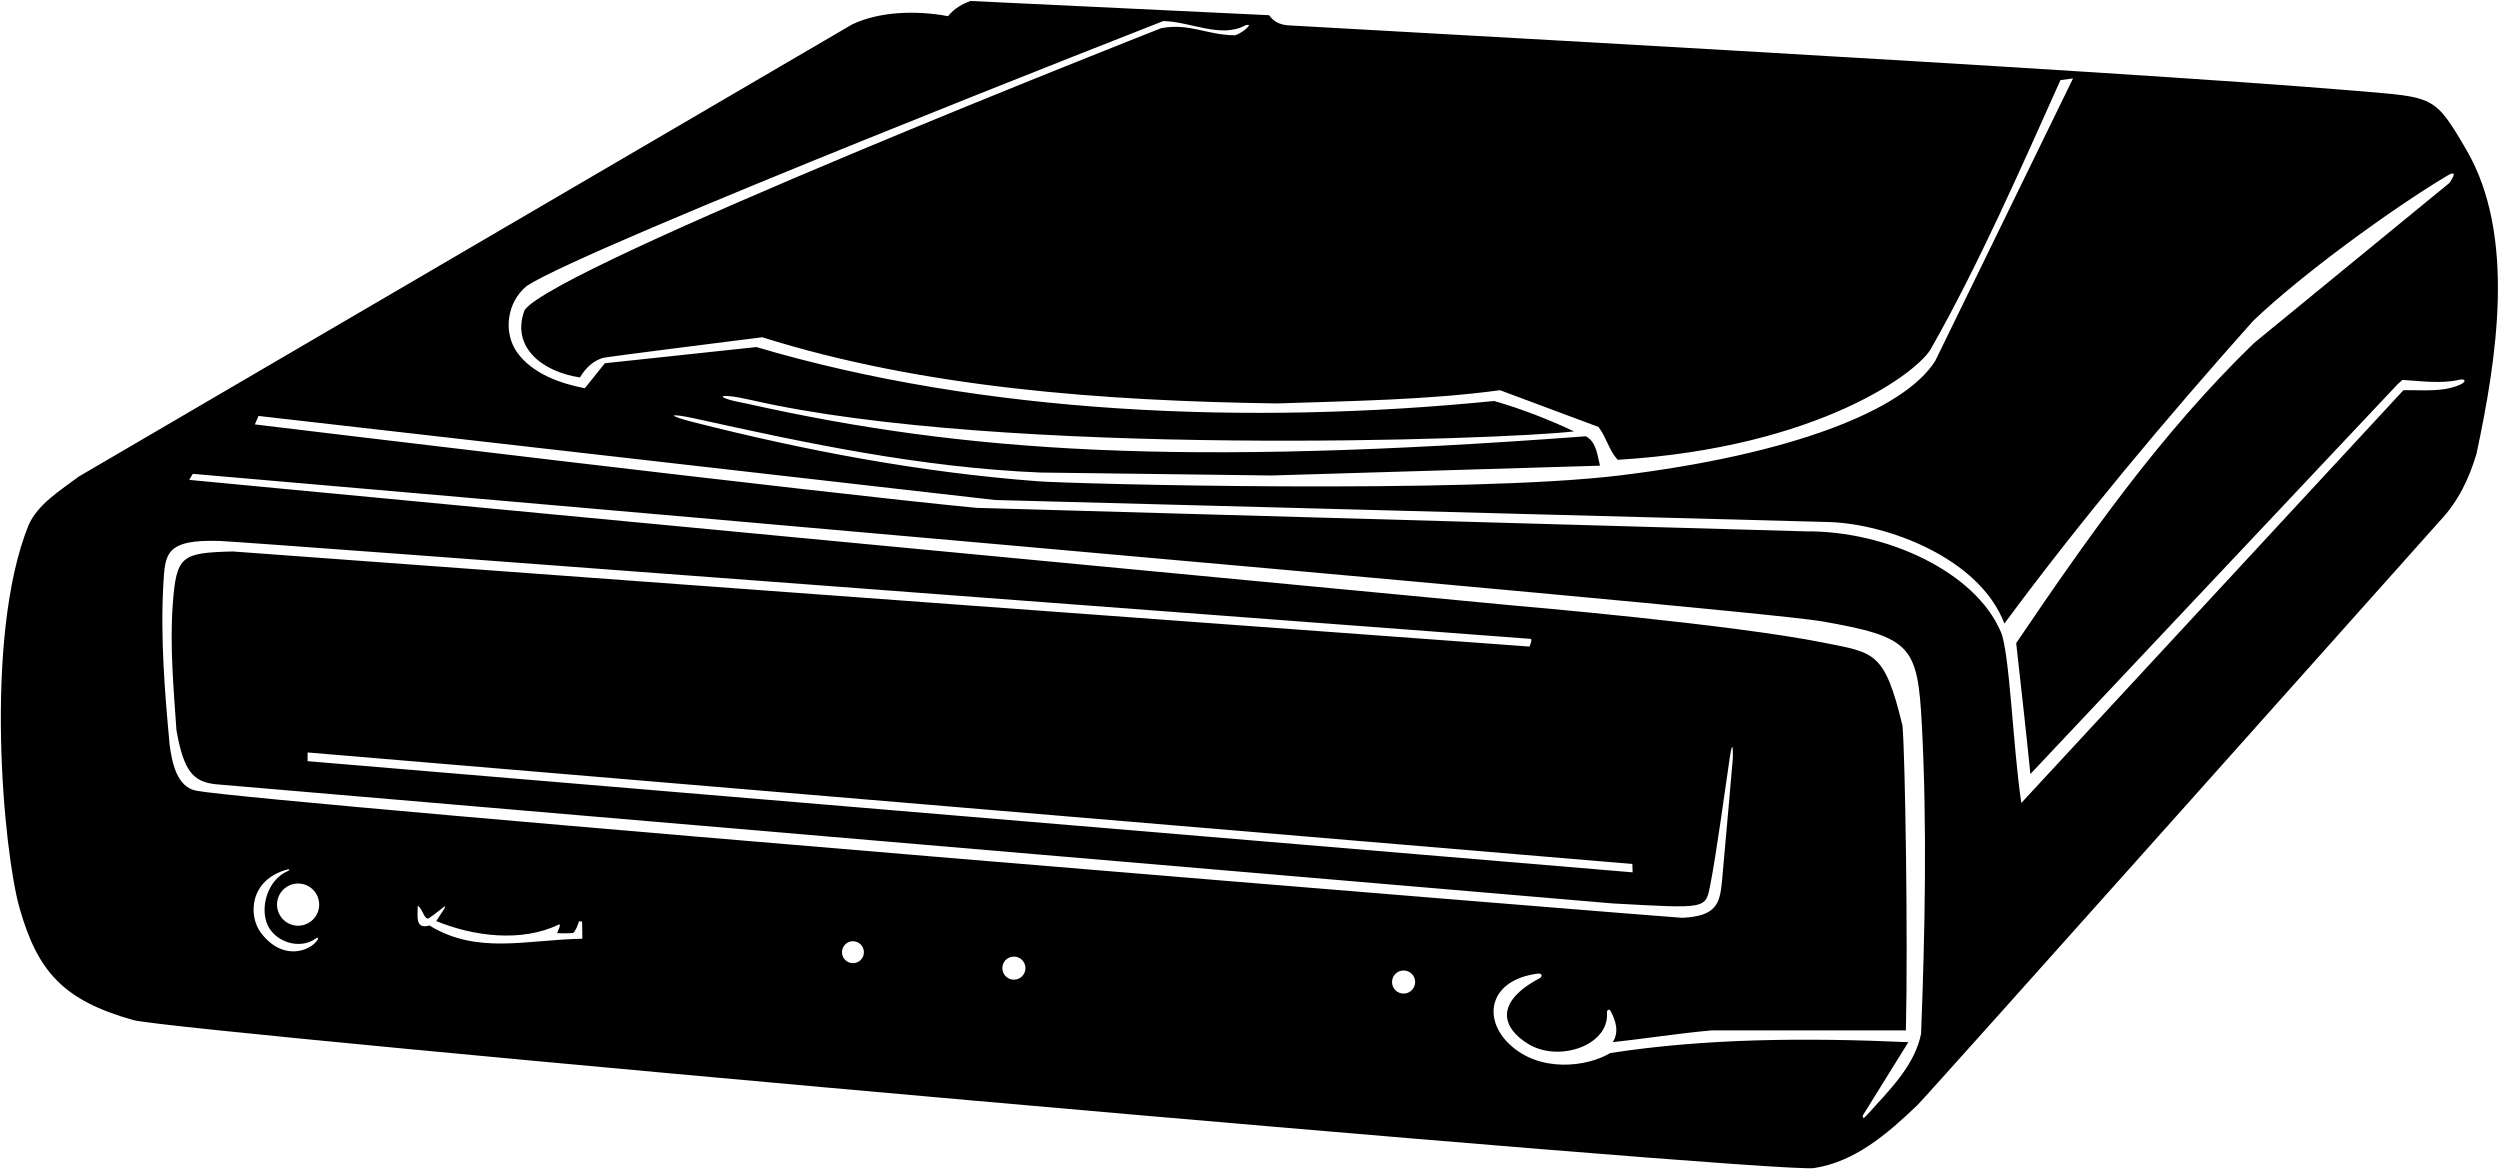 <?xml version="1.0" encoding="UTF-8"?>
<svg xmlns="http://www.w3.org/2000/svg" xmlns:xlink="http://www.w3.org/1999/xlink" width="510pt" height="239pt" viewBox="0 0 510 239" version="1.1">
<g id="surface1">
<path style=" stroke:none;fill-rule:nonzero;fill:rgb(0%,0%,0%);fill-opacity:1;" d="M 503.148 30.578 C 496.613 19.367 496.473 19.891 481.008 18.566 C 430.426 14.238 263.922 5.309 262.625 5.16 C 261.176 5 259.852 4.5 258.898 3.102 L 198 0.199 C 196.301 0.801 194.699 1.699 193.398 3.301 C 187 2.102 179.398 2.301 173.801 5 L 16.102 97.199 C 12.398 100 7.699 102.801 5.801 107.199 C -3.387 130 0.676 173.672 4.012 185.332 C 7.688 198.172 12.875 204.078 27.211 208.098 C 35.809 210.508 362.117 239.492 370.043 238.289 C 378.32 237.031 384.879 231.453 391.129 225.465 C 393.168 223.508 497.699 106.301 497.699 106.301 C 501.5 102.301 503.699 97.602 505.199 92.602 C 509.27 73.469 513.406 48.172 503.148 30.578 Z M 107.5 58.301 C 119.898 50.199 237.301 4.301 237.301 4.301 C 242.879 4.395 248.977 7.855 253.984 5.211 C 254.363 5.008 254.945 5.02 254.742 5.285 C 254.137 6.094 252.898 6.898 252 7.199 C 246.301 7.199 242.676 4.648 236.875 5.75 C 236.875 5.75 112.602 54.602 107 63.301 C 104.191 70.898 110.742 75.867 118.301 77 C 119.52 74.988 121.051 73.598 123.004 73.008 C 123.77 72.777 155.5 68.801 155.5 68.801 C 188.199 79.102 225.102 81.801 260.602 82.301 C 275.301 81.801 291.301 81.602 306 79.602 L 326.102 87.102 C 327.699 89.199 328.199 91.801 330 93.801 C 371 91.336 391.801 75.699 394.102 70.801 C 403.699 53.898 412.434 33.934 420.336 16.336 L 422.898 16 L 394.801 73.602 C 388.391 83.812 365.141 92.762 330.336 97 C 299.273 100.781 219.086 98.742 211.68 98.176 C 187.414 96.332 164.18 91.879 141.547 86.145 C 135.859 84.703 136.262 84.156 142.156 85.461 C 164.672 90.445 187.871 95.371 212.199 96.398 L 259.336 97 L 326.398 95 C 325.898 93.102 325.699 90.102 323.5 89 C 240.734 95.203 197 92.336 152.336 82.336 C 145.344 81.082 146.004 79.945 153.23 81.605 C 204.336 93.336 306.938 89.719 321.102 88 C 316 85.602 310.398 83.398 304.801 81.801 C 254.898 86.801 200.602 84.5 154.301 70.801 L 123.398 74.102 L 119.301 79.199 C 114.309 78.25 108.629 76.23 105.539 71.953 C 102.574 67.852 103.387 61.617 107.5 58.301 Z M 34.602 151.902 C 33.613 141.227 32.707 130.148 33.324 119.176 C 33.676 112.949 33.75 110 44.824 110.355 C 50.445 110.535 274.809 127.527 312.246 130.328 C 312.68 130.359 312.027 131.902 312.027 131.902 L 47.5 112.5 C 36.977 112.777 35.977 113.32 35.242 123.312 C 34.621 131.793 35.438 140.75 36 149 C 37.48 157.352 39.41 159.477 43.984 159.984 C 45.004 160.098 329 184.301 329 184.301 C 348.465 185.363 347.91 185.496 348.926 180.352 C 350.098 174.426 351.922 161.012 352.852 154.691 C 353.621 149.477 353.5 154.668 353.5 154.668 C 353.5 154.668 351.953 172.656 351.293 179.68 C 350.859 184.273 350.223 186.906 343.172 187.234 C 342.172 187.281 53.5 163.832 40.062 161.309 C 36.035 160.551 35.07 155.484 34.602 151.902 Z M 333 176.25 L 333.055 177.957 L 62.746 155.281 L 62.75 153.5 Z M 64.699 191.855 C 63.277 193.922 57.766 196.219 53.254 190.332 C 50.637 186.918 50.785 179.562 58.543 177.395 C 59.156 177.223 59.238 177.461 58.617 177.738 C 54.746 179.449 53.137 184.66 54.387 188.207 C 55.738 192.051 61.012 193.918 64.438 191.445 C 64.812 191.176 65.078 191.305 64.699 191.855 Z M 60.812 188.844 C 58.438 188.844 56.512 186.918 56.512 184.543 C 56.512 182.164 58.438 180.238 60.812 180.238 C 63.188 180.238 65.113 182.164 65.113 184.543 C 65.113 186.918 63.188 188.844 60.812 188.844 Z M 87.602 188.801 C 84.5 189.699 85.301 186.598 85.199 184.801 C 86.102 185.176 86.438 187.293 87.266 187.402 C 87.473 187.43 89.523 185.832 90.578 184.996 C 90.953 184.699 90.727 185.234 90.727 185.234 L 89 187.898 C 96.5 191 106.398 192.301 114 188.602 C 114.523 188.512 114 189.418 113.664 190.332 C 113.707 190.422 115.75 190.418 116.914 190.332 C 117.348 190.043 117.891 188.742 118.086 188 C 118.113 187.887 118.754 188 118.754 188 L 118.801 191.5 C 107.398 191.699 97.398 194.801 87.602 188.801 Z M 174 196.488 C 172.762 196.488 171.762 195.488 171.762 194.25 C 171.762 193.012 172.762 192.012 174 192.012 C 175.238 192.012 176.238 193.012 176.238 194.25 C 176.238 195.488 175.238 196.488 174 196.488 Z M 206.836 199.855 C 205.531 199.855 204.477 198.801 204.477 197.5 C 204.477 196.199 205.531 195.145 206.836 195.145 C 208.137 195.145 209.191 196.199 209.191 197.5 C 209.191 198.801 208.137 199.855 206.836 199.855 Z M 286.336 202.691 C 285.031 202.691 283.977 201.637 283.977 200.332 C 283.977 199.031 285.031 197.977 286.336 197.977 C 287.637 197.977 288.691 199.031 288.691 200.332 C 288.691 201.637 287.637 202.691 286.336 202.691 Z M 391.898 210.898 C 390.57 217.461 385.383 222.434 380.738 227.598 C 379.789 228.652 380.035 227.52 380.035 227.52 L 389.301 212.602 C 368.516 211.68 348.012 211.809 328.496 214.82 C 323.727 217.664 314.074 218.914 307.871 212.969 C 302.344 207.668 303.848 199.891 313.703 198.617 C 314.562 198.508 314.801 199.18 314.043 199.582 C 304.789 204.5 306.406 209.715 311.781 212.98 C 318.051 216.793 328.254 213.242 327.824 206.668 C 327.777 205.953 328.273 205.727 328.578 206.289 C 329.648 208.258 330.32 210.578 329 212.602 C 335.5 211.898 342.398 210.801 349.199 210.199 L 388.801 210.199 C 389.246 191.98 388.648 153.512 388.102 148 C 384.449 132.871 382.395 133.191 372.172 131.133 C 353.238 127.32 309.602 123.602 309.602 123.602 L 38.602 97.898 L 39.332 96.664 C 39.332 96.664 356.227 124.035 371.652 126.746 C 389.926 129.961 391.195 131.664 392.055 147.82 C 393.156 168.621 392.676 190.801 391.898 210.898 Z M 502.027 78.391 C 498.441 80.082 494.172 79.523 490.301 79.602 C 490.301 79.602 412.449 163.699 412.352 163.801 C 410.641 152.543 410 133.25 408.188 128.949 C 403.008 116.66 384.824 108.258 368.398 108.398 L 199.199 103.602 C 168.602 100.699 51.988 86.578 51.988 86.578 L 52.738 84.855 L 203 102 L 373.25 106.5 C 384.949 106.898 403.75 113.75 408.898 127.199 C 424.5 106.102 441.699 85.602 459.602 65.5 C 469.484 56.02 487.961 42.582 499.211 35.855 C 501.961 34.211 499.664 37.336 499.664 37.336 L 459.801 70 C 440.602 88.602 425.602 110.102 411.301 131.199 C 412.301 140.098 413.301 149 414.199 157.902 L 489.102 78.398 L 490.102 77.5 C 493.754 77.723 498.023 78.336 501.699 77.473 C 502.949 77.176 503.164 77.852 502.027 78.391 "/>
</g>
</svg>
